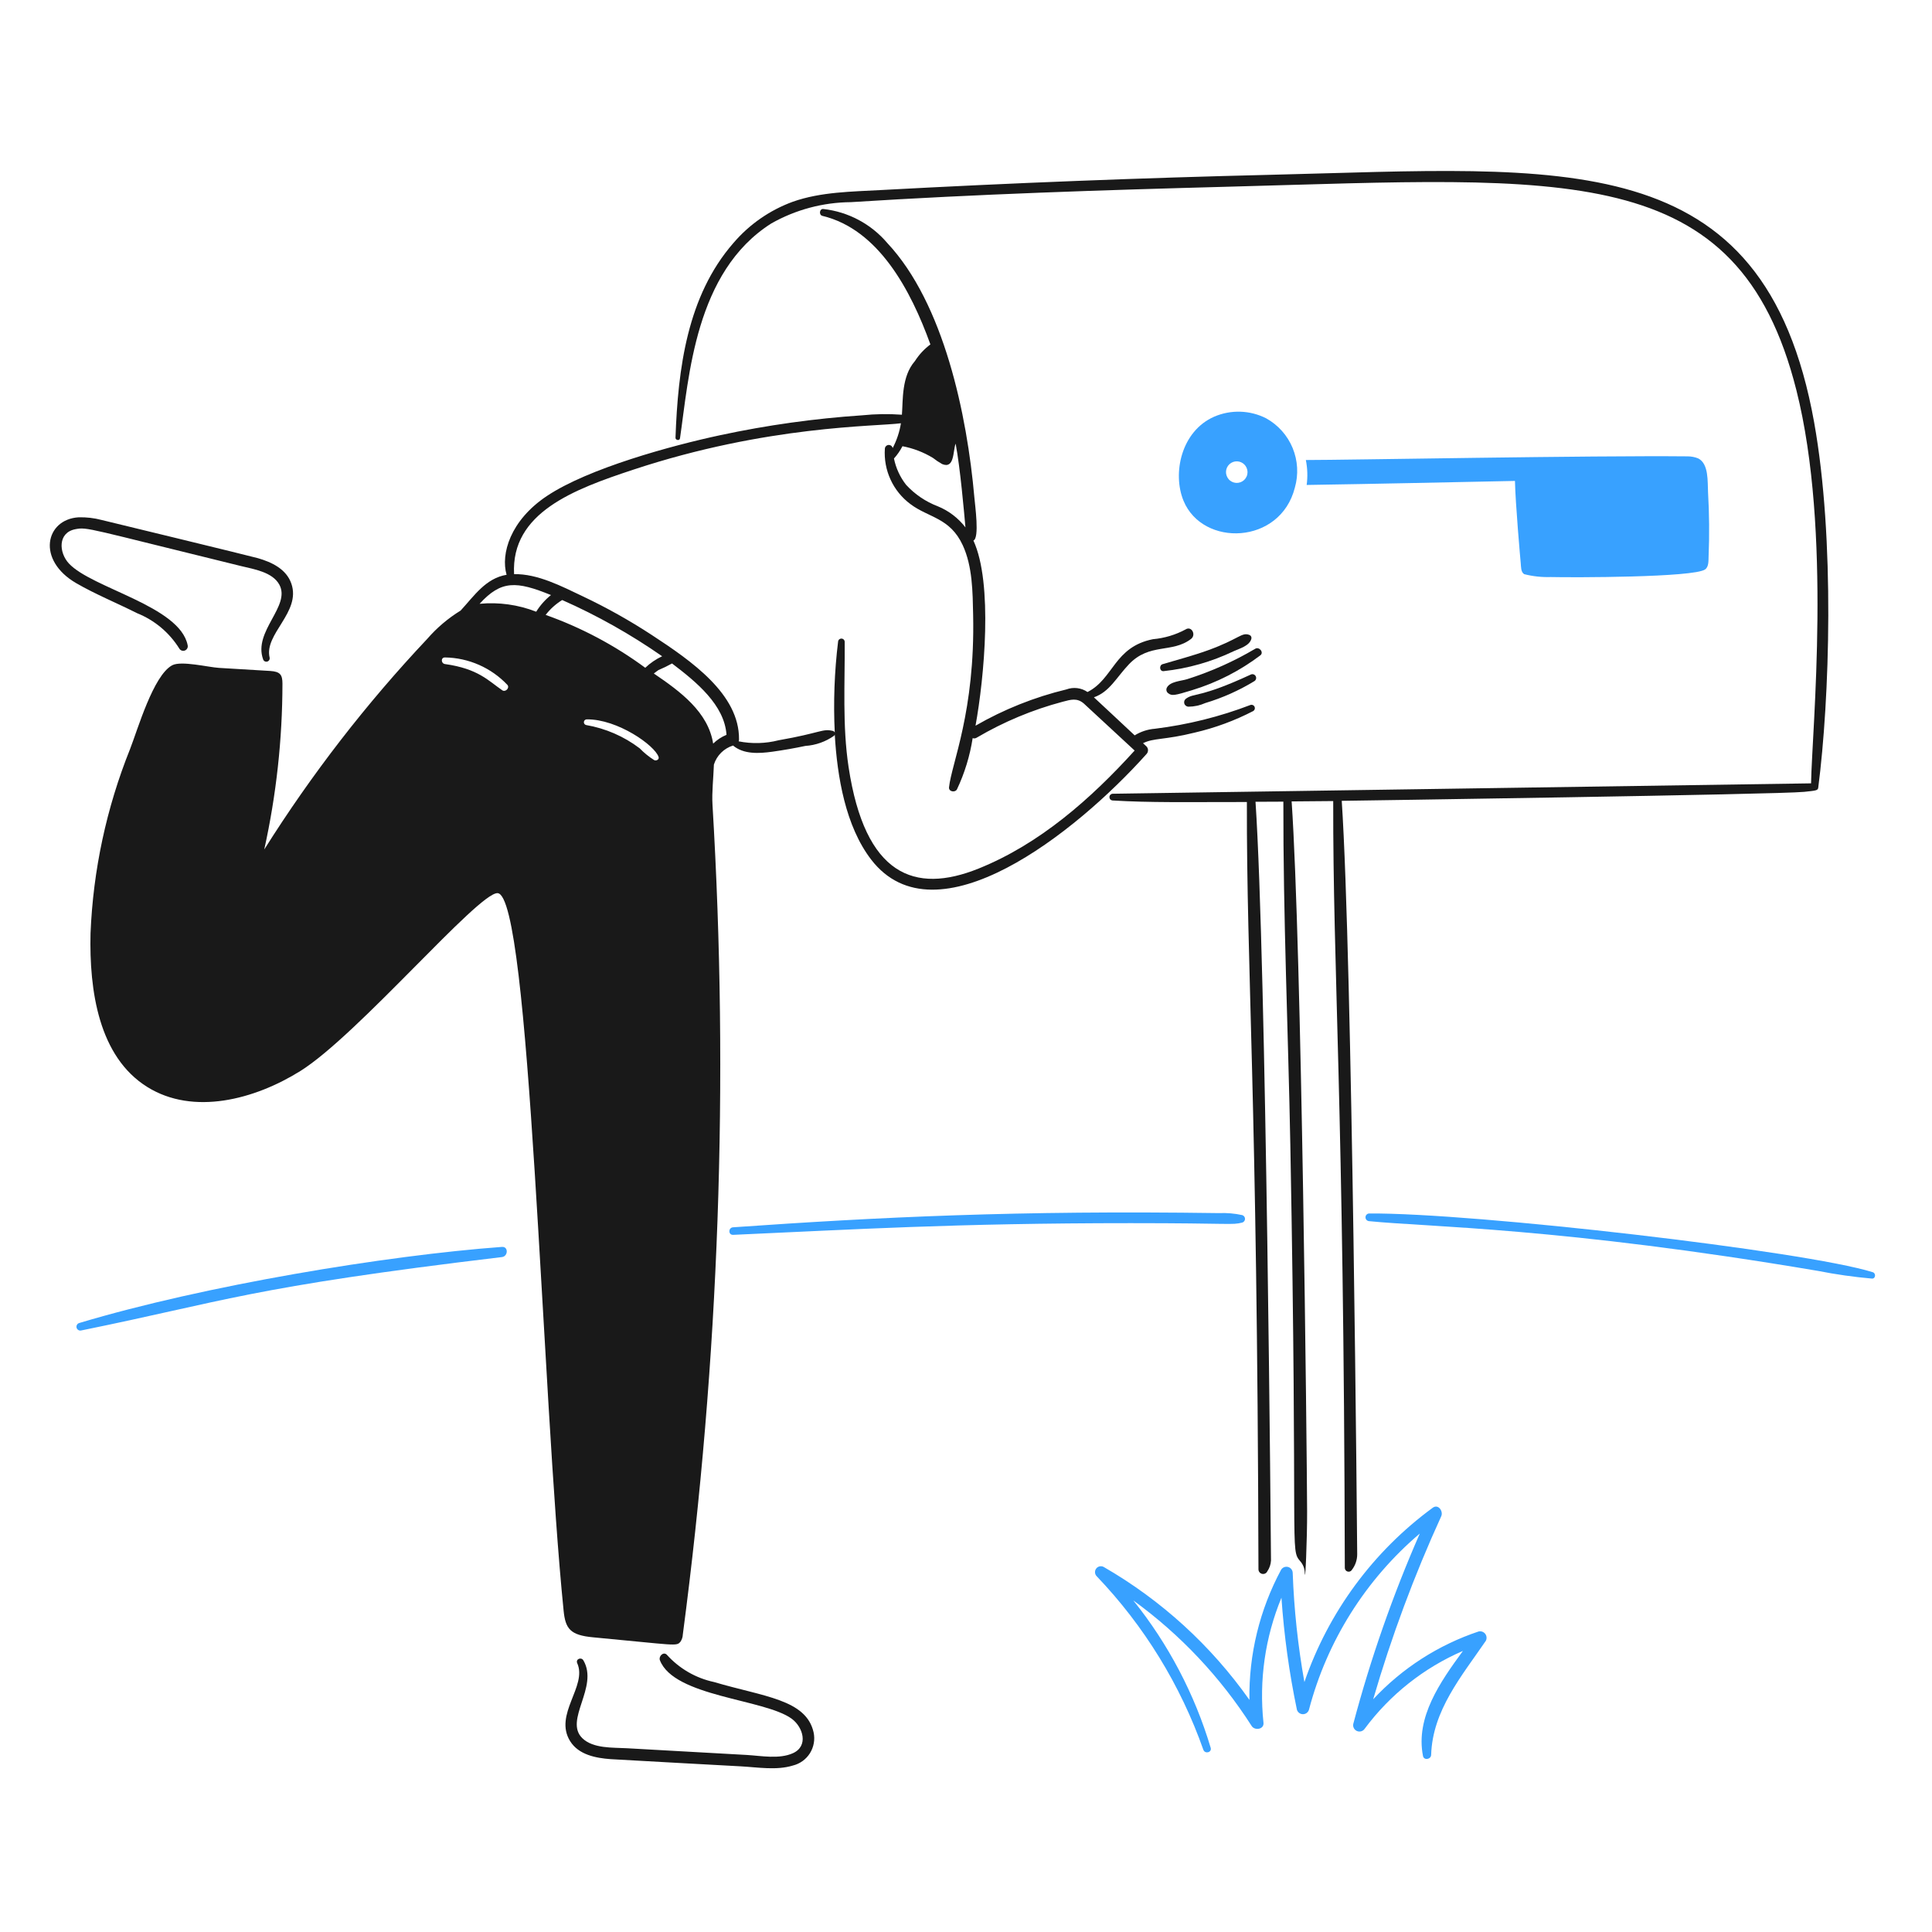 <svg width="154" height="154" viewBox="0 0 154 154" fill="none" xmlns="http://www.w3.org/2000/svg">
<path d="M20.561 44.493C19.963 44.321 8.345 41.507 8.119 41.452C7.512 41.29 6.884 41.217 6.255 41.235C3.622 41.406 2.886 44.64 6.085 46.49C7.638 47.388 9.322 48.068 10.917 48.873C12.317 49.433 13.502 50.425 14.298 51.706C14.344 51.78 14.415 51.834 14.497 51.86C14.58 51.886 14.669 51.882 14.749 51.847C14.828 51.813 14.893 51.752 14.931 51.674C14.97 51.596 14.979 51.508 14.957 51.424C14.333 48.303 7.332 46.895 5.492 44.915C4.684 44.047 4.597 42.459 6.001 42.184C6.979 41.992 6.968 42.125 19.223 45.123C20.218 45.366 21.717 45.594 22.265 46.601C23.201 48.318 20.16 50.315 20.975 52.562C20.997 52.627 21.043 52.681 21.103 52.713C21.164 52.745 21.234 52.753 21.3 52.735C21.366 52.717 21.423 52.675 21.458 52.616C21.494 52.558 21.506 52.488 21.493 52.422C21.033 50.527 24.01 48.81 23.226 46.526C22.825 45.355 21.652 44.809 20.561 44.493Z" fill="#191919"/>
<path d="M64.853 138.09C64.264 135.449 60.849 135.245 56.924 134.077C55.465 133.767 54.143 133.002 53.147 131.893C52.864 131.629 52.485 132.034 52.6 132.335C53.727 135.261 60.942 135.42 63.102 136.997C64.016 137.665 64.469 139.176 63.205 139.747C62.114 140.24 60.678 139.955 59.529 139.888C57.922 139.795 51.533 139.441 49.958 139.352C48.856 139.29 47.278 139.39 46.417 138.551C44.938 137.106 47.743 134.472 46.502 132.349C46.332 132.057 45.864 132.244 46.012 132.575C46.834 134.405 44.113 136.655 45.447 138.791C46.124 139.875 47.491 140.137 48.677 140.222C49.15 140.257 58.601 140.771 59.075 140.797C60.403 140.87 61.902 141.131 63.2 140.731C63.764 140.592 64.253 140.239 64.562 139.746C64.87 139.252 64.975 138.659 64.853 138.09Z" fill="#191919"/>
<path d="M103.213 38.871C103.513 37.827 103.45 36.711 103.035 35.707C102.619 34.703 101.875 33.87 100.924 33.343C100.287 33.019 99.586 32.84 98.871 32.817C98.157 32.794 97.446 32.929 96.789 33.211C94.158 34.36 93.436 37.722 94.339 39.917C95.871 43.63 102.06 43.428 103.213 38.871ZM97.76 37.876C97.698 37.666 97.717 37.441 97.815 37.245C97.914 37.05 98.083 36.9 98.288 36.825C98.494 36.75 98.72 36.757 98.921 36.844C99.122 36.931 99.282 37.091 99.368 37.292C99.415 37.399 99.44 37.515 99.441 37.633C99.441 37.75 99.418 37.866 99.371 37.974C99.325 38.082 99.257 38.179 99.172 38.26C99.086 38.34 98.985 38.402 98.875 38.442C98.765 38.482 98.647 38.499 98.53 38.492C98.413 38.484 98.299 38.453 98.194 38.4C98.09 38.346 97.997 38.272 97.922 38.181C97.848 38.091 97.793 37.986 97.76 37.873V37.876Z" fill="#38A1FF"/>
<path d="M136.148 39.23C136.102 38.42 136.224 36.964 135.357 36.536C135.09 36.431 134.805 36.376 134.518 36.376C126.899 36.299 107.442 36.668 104.089 36.668C104.221 37.322 104.244 37.994 104.155 38.656C109.692 38.571 115.221 38.448 120.758 38.335C120.792 40.108 121.188 44.582 121.218 44.89C121.247 45.172 121.218 45.589 121.491 45.766C122.18 45.941 122.89 46.018 123.601 45.996C125.367 46.039 134.97 46.035 135.91 45.393C136.216 45.182 136.178 44.696 136.192 44.366C136.263 42.654 136.248 40.94 136.148 39.23Z" fill="#38A1FF"/>
<path d="M6.481 106.05C17.915 103.728 19.77 102.621 40.009 100.201C40.508 100.142 40.536 99.352 40.009 99.391C30.804 100.068 16.306 102.46 6.321 105.456C6.242 105.478 6.175 105.529 6.135 105.6C6.094 105.671 6.083 105.754 6.104 105.833C6.126 105.912 6.177 105.979 6.248 106.019C6.318 106.06 6.402 106.071 6.481 106.05Z" fill="#38A1FF"/>
<path d="M58.441 98.43C67.958 98.007 76.067 97.498 90.123 97.498C98.344 97.498 98.15 97.664 99.023 97.451C99.086 97.431 99.141 97.392 99.18 97.338C99.219 97.285 99.241 97.22 99.241 97.154C99.241 97.088 99.219 97.023 99.18 96.97C99.141 96.917 99.086 96.877 99.023 96.857C98.41 96.723 97.783 96.669 97.157 96.697C81.108 96.468 70.07 97.014 58.431 97.828C58.045 97.854 58.035 98.448 58.441 98.43Z" fill="#38A1FF"/>
<path d="M109.127 97.338C113.791 97.81 124.471 97.841 144.906 101.303C146.329 101.584 147.766 101.789 149.21 101.916C149.512 101.934 149.549 101.493 149.276 101.407C143.916 99.723 117.436 96.66 109.127 96.727C109.05 96.732 108.978 96.766 108.925 96.823C108.872 96.88 108.843 96.954 108.843 97.032C108.843 97.109 108.872 97.184 108.925 97.241C108.978 97.297 109.05 97.332 109.127 97.338Z" fill="#38A1FF"/>
<path d="M99.577 50.606C98.97 50.376 98.762 50.941 96.271 51.84C95.091 52.265 93.882 52.582 92.672 52.941C92.381 53.028 92.418 53.523 92.749 53.497C94.691 53.288 96.582 52.749 98.343 51.905C98.815 51.691 99.601 51.48 99.747 50.917C99.763 50.853 99.755 50.786 99.723 50.728C99.692 50.67 99.639 50.627 99.577 50.606Z" fill="#191919"/>
<path d="M100.058 51.711C98.342 52.726 96.515 53.541 94.614 54.141C94.135 54.286 93.263 54.322 93.013 54.81C92.972 54.888 92.961 54.978 92.984 55.063C93.006 55.149 93.061 55.222 93.135 55.269C93.41 55.477 93.634 55.441 95.019 55.015C96.983 54.416 98.826 53.476 100.463 52.237C100.764 52 100.375 51.528 100.058 51.711Z" fill="#191919"/>
<path d="M99.681 53.778C95.628 55.655 95.215 55.211 94.551 55.68C94.487 55.721 94.438 55.781 94.41 55.851C94.383 55.922 94.379 55.999 94.399 56.072C94.419 56.145 94.463 56.209 94.522 56.256C94.582 56.303 94.655 56.329 94.73 56.331C95.195 56.327 95.653 56.227 96.077 56.039C97.448 55.626 98.76 55.04 99.982 54.296C100.05 54.255 100.099 54.19 100.118 54.114C100.138 54.038 100.127 53.957 100.087 53.889C100.048 53.821 99.983 53.771 99.907 53.75C99.831 53.73 99.75 53.74 99.681 53.778Z" fill="#191919"/>
<path d="M91.385 60.108C91.464 60.026 91.508 59.916 91.508 59.802C91.508 59.688 91.464 59.578 91.385 59.496C91.29 59.411 91.205 59.326 91.111 59.242C91.953 58.812 92.826 58.994 95.218 58.399C96.844 58.023 98.416 57.444 99.898 56.676C99.953 56.642 99.994 56.59 100.014 56.529C100.033 56.467 100.03 56.401 100.005 56.342C99.98 56.283 99.934 56.234 99.877 56.206C99.819 56.177 99.753 56.17 99.691 56.187C97.232 57.13 94.667 57.769 92.053 58.089C91.483 58.135 90.932 58.315 90.445 58.616C89.672 57.9 87.525 55.876 87.195 55.583C88.447 55.149 88.979 54.009 89.992 52.946C91.635 51.225 93.424 52.09 94.937 50.931C95.369 50.6 94.975 49.859 94.495 50.177C93.692 50.607 92.811 50.87 91.904 50.95C88.799 51.568 88.776 54.1 86.687 55.161C86.443 54.994 86.163 54.888 85.87 54.852C85.577 54.816 85.279 54.851 85.002 54.954C82.462 55.567 80.023 56.541 77.759 57.845C78.453 54.03 79.165 46.486 77.59 43.087C78.089 42.9 77.721 40.285 77.667 39.649C77.088 33.077 75.237 24.189 70.736 19.382C69.444 17.856 67.618 16.882 65.63 16.66C65.32 16.622 65.253 17.134 65.554 17.207C70.027 18.279 72.603 23.131 74.162 27.454C73.674 27.818 73.256 28.268 72.928 28.782C71.856 30.007 71.983 31.882 71.892 33.057C70.838 32.98 69.779 32.996 68.728 33.104C64.924 33.359 61.144 33.888 57.417 34.687C53.518 35.521 46.906 37.327 43.591 39.537C40.673 41.483 39.901 44.158 40.38 45.816C38.712 46.098 37.808 47.483 36.716 48.669C35.721 49.279 34.825 50.038 34.06 50.92C29.195 56.083 24.842 61.707 21.064 67.712C22.023 63.37 22.51 58.937 22.514 54.49C22.514 53.783 22.331 53.532 21.535 53.482C20.178 53.395 18.812 53.317 17.456 53.237C16.614 53.187 14.444 52.647 13.726 53.029C12.214 53.837 10.97 58.172 10.364 59.716C8.486 64.395 7.421 69.359 7.216 74.396C7.108 78.967 7.867 84.236 11.746 86.647C15.41 88.926 20.278 87.654 23.933 85.376C28.499 82.53 38.135 71.124 39.66 71.193C42.27 71.31 43.187 111.195 44.926 128.392C45.071 129.834 45.455 130.341 47.28 130.511C53.927 131.131 53.912 131.249 54.24 130.86C54.356 130.69 54.421 130.49 54.428 130.285C57.323 108.358 58.114 86.204 56.792 64.127C56.734 63.138 56.868 62.027 56.905 60.944C57.018 60.587 57.216 60.262 57.481 59.998C57.747 59.734 58.073 59.538 58.431 59.427C59.278 60.134 60.484 60.069 61.577 59.917C62.455 59.794 63.328 59.641 64.195 59.458C65.018 59.403 65.809 59.123 66.484 58.648C66.509 58.621 66.528 58.589 66.539 58.553C66.734 61.904 67.392 65.859 69.449 68.528C74.6 75.199 85.727 66.428 91.385 60.108ZM76.956 42.038C76.381 41.29 75.617 40.708 74.743 40.353C73.784 39.987 72.923 39.403 72.228 38.648C71.745 38.033 71.413 37.314 71.258 36.548C71.525 36.252 71.753 35.922 71.936 35.568C72.795 35.731 73.618 36.047 74.366 36.501C74.597 36.684 74.843 36.848 75.101 36.991C76.096 37.405 75.951 35.94 76.173 35.361C76.542 37.288 76.851 40.88 76.956 42.035V42.038ZM40.037 55.023C38.931 54.266 38.123 53.302 35.47 52.932C35.149 52.888 35.121 52.403 35.47 52.405C36.405 52.419 37.327 52.621 38.183 52.998C39.039 53.375 39.81 53.919 40.452 54.599C40.641 54.85 40.283 55.191 40.037 55.023ZM42.74 48.76C41.307 48.2 39.762 47.983 38.229 48.129C39.955 46.231 41.171 46.316 43.918 47.432C43.453 47.805 43.055 48.254 42.74 48.76ZM43.494 49.014C43.858 48.542 44.305 48.141 44.812 47.828C47.606 49.063 50.274 50.564 52.78 52.31C52.285 52.542 51.83 52.852 51.433 53.229C49.008 51.441 46.333 50.021 43.494 49.014ZM52.146 60.589C51.724 60.322 51.335 60.006 50.988 59.648C49.732 58.694 48.266 58.058 46.712 57.791C46.657 57.777 46.61 57.743 46.579 57.696C46.548 57.649 46.535 57.592 46.543 57.536C46.551 57.48 46.58 57.429 46.623 57.393C46.666 57.357 46.721 57.338 46.778 57.34C49.233 57.319 52.196 59.419 52.495 60.334C52.565 60.541 52.319 60.664 52.149 60.589H52.146ZM56.845 59.271C56.449 56.758 54.242 55.126 52.118 53.686C52.24 53.592 52.361 53.494 52.485 53.412C52.855 53.257 53.217 53.081 53.568 52.885C55.508 54.357 57.748 56.19 57.91 58.573C57.514 58.735 57.154 58.972 56.849 59.271H56.845ZM78.001 69.234C72.884 71.295 68.948 69.77 67.641 61.145C67.14 57.83 67.354 54.483 67.331 51.152C67.328 51.084 67.298 51.021 67.249 50.974C67.2 50.928 67.135 50.902 67.067 50.902C67 50.902 66.935 50.928 66.886 50.974C66.837 51.021 66.807 51.084 66.803 51.152C66.511 53.554 66.422 55.977 66.539 58.395C66.527 58.362 66.506 58.332 66.48 58.309C66.453 58.286 66.421 58.27 66.386 58.262C65.555 58.056 65.444 58.416 62.063 59.007C61.022 59.273 59.934 59.302 58.88 59.092C58.899 59.04 58.908 58.986 58.908 58.932C58.936 55.333 55.139 52.698 51.94 50.606C50.179 49.455 48.342 48.426 46.44 47.526C44.784 46.742 42.861 45.728 40.977 45.765C40.72 40.865 45.749 39.002 50.472 37.44C61.182 33.896 69.823 34.004 71.814 33.738C71.702 34.428 71.48 35.096 71.155 35.716C71.139 35.642 71.097 35.575 71.036 35.53C70.975 35.485 70.899 35.463 70.823 35.468C70.748 35.474 70.677 35.507 70.623 35.562C70.57 35.616 70.538 35.688 70.533 35.763C70.475 36.611 70.631 37.46 70.987 38.231C71.342 39.003 71.886 39.673 72.568 40.18C74.013 41.273 75.719 41.252 76.74 43.458C77.524 45.152 77.53 47.196 77.569 49.024C77.731 56.732 75.849 60.846 75.647 62.755C75.611 63.104 76.118 63.197 76.278 62.925C76.89 61.629 77.311 60.253 77.531 58.837C77.587 58.857 77.648 58.863 77.707 58.855C77.766 58.847 77.822 58.824 77.87 58.79C80.009 57.533 82.309 56.572 84.707 55.936C85.348 55.768 85.847 55.607 86.392 56.078C86.437 56.117 90.398 59.786 90.442 59.826C86.949 63.678 82.878 67.271 78.001 69.234Z" fill="#191919"/>
<path d="M117.867 130.043C114.656 131.114 111.764 132.973 109.457 135.449C110.91 130.462 112.723 125.586 114.881 120.861C115.061 120.466 114.648 119.856 114.204 120.183C109.455 123.661 105.885 128.51 103.974 134.077C103.459 131.202 103.148 128.294 103.042 125.375C103.04 125.267 103.002 125.164 102.936 125.079C102.87 124.994 102.779 124.933 102.675 124.904C102.571 124.876 102.461 124.881 102.361 124.92C102.261 124.959 102.176 125.03 102.119 125.121C100.406 128.308 99.536 131.881 99.592 135.499C96.535 131.167 92.573 127.552 87.98 124.904C87.882 124.849 87.767 124.832 87.657 124.854C87.547 124.877 87.448 124.939 87.38 125.028C87.311 125.117 87.277 125.228 87.284 125.34C87.29 125.452 87.336 125.558 87.415 125.639C91.198 129.596 94.097 134.312 95.919 139.474C96.049 139.832 96.614 139.691 96.503 139.314C95.225 135.037 93.13 131.049 90.334 127.569C94.079 130.286 97.28 133.682 99.771 137.581C100.016 137.964 100.766 137.854 100.713 137.327C100.351 133.935 100.843 130.506 102.144 127.353C102.35 130.354 102.762 133.337 103.377 136.281C103.408 136.384 103.472 136.475 103.558 136.539C103.645 136.604 103.75 136.639 103.858 136.639C103.966 136.639 104.071 136.604 104.157 136.539C104.244 136.475 104.307 136.384 104.338 136.281C105.776 130.806 108.86 125.905 113.172 122.239C111.019 127.153 109.246 132.226 107.87 137.411C107.845 137.526 107.861 137.646 107.916 137.75C107.97 137.854 108.059 137.936 108.168 137.982C108.276 138.027 108.397 138.033 108.509 137.999C108.622 137.965 108.719 137.892 108.783 137.794C110.802 135.076 113.501 132.938 116.61 131.596C114.802 134.064 112.818 136.891 113.427 139.969C113.503 140.346 114.065 140.242 114.077 139.884C114.185 136.334 116.519 133.591 118.437 130.787C118.482 130.7 118.501 130.601 118.492 130.504C118.484 130.406 118.447 130.312 118.388 130.234C118.328 130.157 118.247 130.097 118.155 130.063C118.063 130.03 117.963 130.023 117.867 130.043Z" fill="#38A1FF"/>
<path d="M144.605 33.663C140.608 11.385 124.612 13.372 101.329 13.932C90.96 14.182 80.6 14.587 70.25 15.147C67.896 15.278 65.438 15.29 63.196 16.08C61.36 16.751 59.728 17.886 58.459 19.372C54.777 23.594 54.042 29.377 53.844 34.894C53.837 35.092 54.171 35.148 54.202 34.941C54.919 30.05 55.397 21.664 61.482 17.81C63.416 16.715 65.598 16.131 67.82 16.114C77.86 15.476 87.928 15.149 97.976 14.881C124.827 14.163 138.54 12.642 143.192 31.108C146.026 42.347 144.437 58.066 144.36 62.441C144.284 62.441 88.759 63.266 88.681 63.27C88.614 63.275 88.551 63.306 88.504 63.355C88.458 63.405 88.433 63.47 88.433 63.538C88.433 63.606 88.458 63.671 88.504 63.721C88.551 63.771 88.614 63.801 88.681 63.806C91.756 63.987 94.299 63.929 99.389 63.929C99.362 77.432 100.215 87.014 100.312 125.089C100.312 125.173 100.34 125.255 100.393 125.321C100.445 125.387 100.519 125.434 100.601 125.452C100.684 125.471 100.77 125.461 100.846 125.424C100.922 125.387 100.983 125.325 101.018 125.249C101.192 124.995 101.293 124.699 101.311 124.392C101.311 124.3 100.94 76.774 100.077 63.91C100.821 63.91 101.565 63.9 102.297 63.9C102.278 73.026 102.68 82.162 102.853 91.288C103.466 124.239 102.794 123.438 103.653 124.458C103.865 124.702 103.988 125.011 104.002 125.334C104.036 126.426 104.199 122.706 104.19 120.446C104.169 115.428 103.759 75.661 102.957 63.881L106.271 63.853C106.244 77.454 107.114 87.48 107.195 124.976C107.195 125.039 107.215 125.101 107.252 125.152C107.289 125.204 107.341 125.243 107.401 125.263C107.461 125.284 107.526 125.285 107.587 125.268C107.647 125.25 107.701 125.214 107.741 125.164C107.741 125.154 107.75 125.154 107.75 125.145C108.033 124.786 108.185 124.341 108.183 123.883C108.183 123.798 107.8 76.584 106.95 63.834C107.522 63.828 141.779 63.331 143.812 63.118C144.748 63.02 144.904 63.011 144.932 62.789C145.837 55.78 146.273 42.961 144.605 33.663Z" fill="#191919"/>
</svg>
